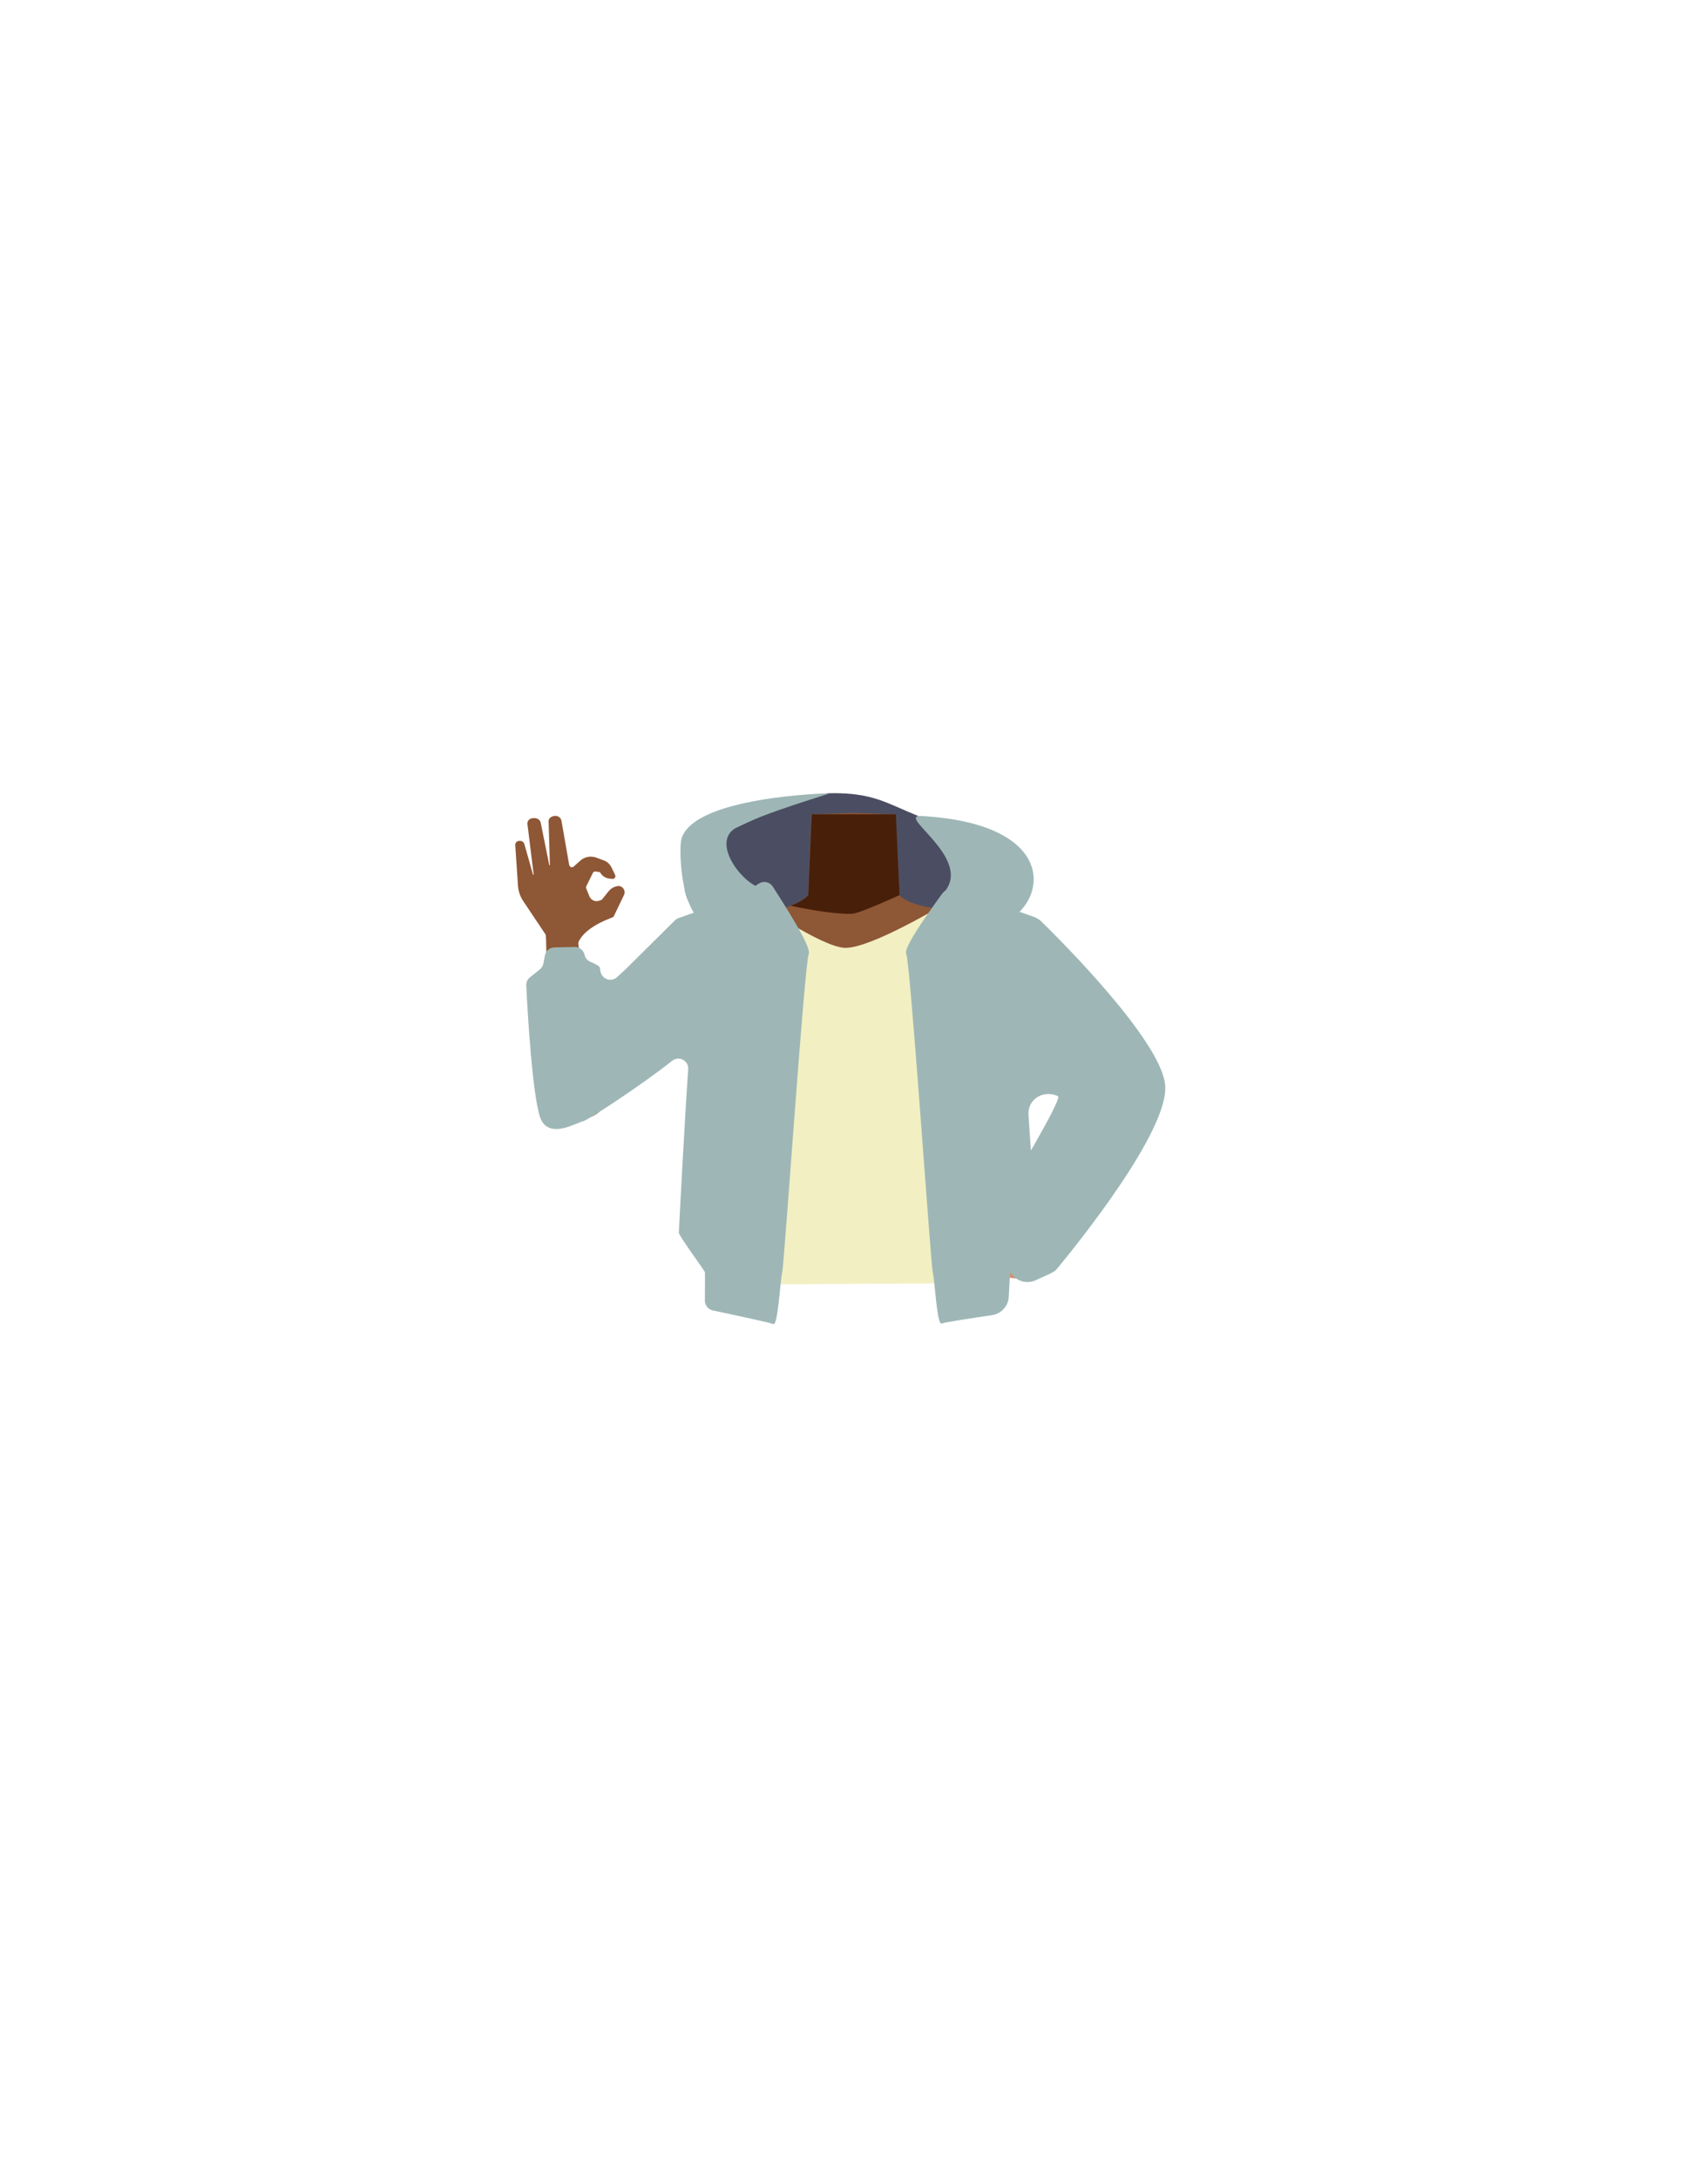 <?xml version="1.0" encoding="utf-8"?>
<!-- Generator: Adobe Illustrator 26.0.2, SVG Export Plug-In . SVG Version: 6.00 Build 0)  -->
<svg version="1.1" id="Calque_1" xmlns="http://www.w3.org/2000/svg" xmlns:xlink="http://www.w3.org/1999/xlink" x="0px" y="0px"
	 viewBox="0 0 788 1005" style="enable-background:new 0 0 788 1005;" xml:space="preserve">
<style type="text/css">
	.st0{fill:#D68F72;}
	.st1{fill:#AD6542;}
	.st2{fill:#4B4E62;}
	.st3{fill:#9EB7B6;}
	.st4{fill:#8E5736;}
	.st5{fill:#481F09;}
	.st6{fill:#F2EFC2;}
</style>
<g id="Calque_1_00000165918863909943410580000000292529789984097681_">
	<g id="Calque_12">
		<path class="st0" d="M465.8,459.5c0,0-0.1,3.9-9.3,10c-10.9,7.3-6.9,21.4-8.4,28.7c-1,4.9-9.9,17.3-13.7,16.6
			c-10.8-2-16.9-16.2-26.7-20.4c-5.7-2.4-8.2-4.7-13.7-2c-5.5-2.8-8-0.5-13.7,2c-9.8,4.2-15.8,18.5-26.7,20.4
			c-3.9,0.7-12.7-11.7-13.7-16.6c-1.5-7.3,2.5-21.4-8.4-28.7c-9.2-6.1-11.6-11-11.6-11c-7-17.1-6.1-26.7,3.9-29.7s29.4-7,38.6-10.1
			c4.7-1.6,8.5-3.4,10.6-5.8l1.6-37.3l18.3-0.6h2.2l14.3,0.5l4,0.1l0.7,15.7l0.6,12.9v0.5l0.4,8.2c0.4,0.5,0.9,0.9,1.5,1.3
			c2.7,2,6.8,3.2,11.6,4.2c6.5,1.3,30.5,8,37.8,9.4c3.1,0.6-2.8-0.9,0,0C475.8,430.6,472.8,442.4,465.8,459.5z"/>
		<path class="st1" d="M416.5,414.1c-5.4,4.2-18.8,11.4-21.3,12.6c-8.2,3.9-28.3-5-32.8-8.1c4.7-1.6,8.5-3.4,10.6-5.8l1.6-37.3h38.8
			l1.2,28.5v0.5l0.4,8.2C415.4,413.2,415.9,413.7,416.5,414.1z"/>
	</g>
</g>
<path class="st2" d="M360.6,443.9c-2.2,0.3-37.9-16.5-43.2-28.8s0.4-30.3,22.1-33.4c0,0,32.6-15.7,43.1-15.9
	c31.8-0.6,28.7,12.1,79.9,21c13.9,2.4,9,38.8-2.7,40s-23.4,10.8-43.6,11.8S360.6,443.9,360.6,443.9z"/>
<path class="st3" d="M425,376.3c-11.5-0.6,21.5,18,11.9,33.4s2.2,23.3,23,17.1C483,419.8,491.8,380,425,376.3z"/>
<path class="st4" d="M481.9,456.8c-4,9.8-16.2,6.5-25.5,12.7c-10.9,7.3-6.9,21.4-8.4,28.7c-1,4.9-9.9,17.3-13.7,16.6
	c-10.8-2-16.9-16.2-26.7-20.4c-5.7-2.4-8.2-4.7-13.7-2c-5.5-2.8-8-0.5-13.7,2c-9.8,4.2-15.8,18.5-26.7,20.4
	c-3.9,0.7-12.7-11.7-13.7-16.6c-1.5-7.3,2.5-21.4-8.4-28.7c-9.2-6.1-21.4-2.9-25.5-12.7c-7-17.1,14.5-27,24.4-30
	c11-3.3,25-5.5,34.4-9.1c3.5-1.4,6.4-3,8.1-4.9l1.6-37.3l18.3-0.6h2.2l14.3,0.5l4,0.1l0.7,15.7l0.6,12.9l0.4,8.7
	c2.5,2.7,7.2,4.3,13,5.5c6.5,1.3,14.2,2.1,21.5,3.5c3,0.5,6,1.2,9,2.1C468.5,426.8,488.9,439.7,481.9,456.8z"/>
<path class="st5" d="M415,412.8c0,0-18.6,8.5-21.9,8.6c-10.4,0.3-28.3-3.7-28.3-3.7c3.5-1.4,6.4-3,8.1-4.9l1.6-37.3h38.8l1.3,28.5
	L415,412.8z"/>
<path class="st0" d="M438.6,442.8c1.6,17.1,14.8,20.8,21.9,26.4c11.3,8.8,25.7,32.8,34.3,43.2c4.1,4.9,15.8,15.2,25.5,10.1l0,0
	c12.1-7,6.3-18.1,3-23.1c-6.8-10.2-25.3-30.4-30.1-41.3c-3.6-8.1-5-16.7-19.3-25.2c0,0-13.9-9.3-25.7-4.8
	C440.6,430.9,437.9,435.8,438.6,442.8L438.6,442.8z"/>
<path class="st0" d="M517.8,500.9c13.4,5.4,9.9,14.6,7.7,19.2c-2.3,5-37.9,48.2-46.9,60.3c-5.1,6.8-7.6,10.6-13.1,8.6
	c-5-1.8-4.9-5.6-1.8-12.8c15.8-36.8,15.8-43.2,31.8-68.6C502.3,496.7,514.4,499.5,517.8,500.9z"/>
<path class="st0" d="M348.7,447.1c-4.3,16.8-18,19.2-25.9,24c-12.6,7.7-32.1,21.1-42.5,30.5c-4.9,4.4-15.7,21.8-24.3,15.8l0,0
	c-10.6-8.2-2.9-18.6,1.3-23.2c8.6-9.4,28.3-26.9,34.9-37.2c4.9-7.7,7.6-16.1,23.1-23.2c0,0,15.3-7.9,26.2-2.3
	C348.6,435.1,350.5,440.2,348.7,447.1z"/>
<path class="st4" d="M265.6,516.4c15-0.9,13.8-10,14.7-14.8c0.2-1.2-11.5-40.6-13.8-70c-0.6-7.9-2-12-8.1-11.8
	c-5.5,0.2-6.7,3.2-6.6,6.4c0.5,31.2,1.4,21.5-2,78.9C249,519.8,261.8,516.6,265.6,516.4z"/>
<path class="st4" d="M280.7,411.1c0.9-1.1,2-1.9,3.4-2.3c0.1,0,0.2-0.1,0.4-0.1c2.4-0.7,4.4,1.8,3.4,4c-1.8,3.7-4,8.4-4.7,9.8
	c-0.1,0.3-0.4,0.5-0.7,0.6c-2.5,0.9-14.1,5.3-16,12.5c-0.4,1.7-9.5,1.5-12.7,1.3c-0.6,0-1.1-0.5-1.2-1.1l-0.8-4.5
	c0-0.2-0.1-0.3-0.2-0.5l-10.3-15.4c-1.3-2-2.1-4.3-2.3-6.6l-1.3-19.3c0.1-1,0.9-1.7,1.8-1.7l0,0c1-0.2,2.1,0.4,2.4,1.4l4,14.1
	c0.1,0.2,0.4,0.1,0.3-0.1l-2.9-23.5c0.1-1.4,1.2-2.4,2.6-2.4h0.2c1.4-0.2,2.8,0.5,3.3,1.8l4,19.8c0,0.2,0.3,0.2,0.3,0l-0.6-20.1
	c-0.1-1.2,1-2.3,2.6-2.5l0,0c1.5-0.3,2.9,0.6,3.3,2l3.6,20.6c0.2,1,1.4,1.4,2.1,0.7l3-2.7c1.9-1.7,4.6-2.3,7.1-1.5
	c1.4,0.5,2.9,1,4,1.5c1.4,0.5,2.5,1.6,3.2,2.9c0.6,1.1,1.2,2.5,1.8,3.7c0.4,0.9-0.3,1.9-1.2,1.8l-1.1-0.1c-1.8-0.1-3.4-1-4.4-2.5
	l-0.3-0.5l-2-0.3c-0.5-0.1-1.1,0.2-1.3,0.7l-3,6.1c-0.2,0.3-0.2,0.7,0,1.1l1.4,3.5c0.7,1.7,2.6,2.7,4.4,2.1l0.9-0.3
	c0.3-0.1,0.5-0.2,0.7-0.5L280.7,411.1z"/>
<path class="st6" d="M284.3,454.3l36.2,20.9l7.4-2v119.2l129.9-0.7l-5.6-124.1l14.9,21.5l38.5-22.5L474.3,426l-37.9-9.5
	c0,0-34.5,20.9-46.5,20.6c-10.7-0.2-41.2-21.4-41.2-21.4l-36.5,10.1L284.3,454.3"/>
<path class="st3" d="M330.4,426.8c13.1-1.4,22.5-17,22.5-17c-8.9,0-25.7-21.1-13.4-28s45-16.1,43.1-16c-1.8,0.1-62.4,1.6-68.2,21
	C312.9,391.9,314.1,428.5,330.4,426.8z"/>
<path class="st3" d="M339.2,414.1l-26.2,9.3c-0.6,0.2-1.2,0.6-1.7,1.1L288.6,447c-0.5,0.5-2.1,1.9-3.9,3.6c-2.6,2.4-6.8,1.1-7.6-2.4
	c-0.2-1-0.3-1.6-0.3-1.8c0-0.9-2.4-2-4.3-2.8c-1.4-0.6-2.5-1.8-2.8-3.3l0,0c-0.5-2.1-2.4-3.7-4.6-3.6l-9.3,0.2c-2.2,0-4,1.6-4.4,3.7
	l-0.7,3.7c-0.2,1.1-0.8,2-1.6,2.7l-4.6,3.7c-1.2,0.9-1.8,2.3-1.7,3.8c0.5,10.8,3,55.7,7.2,62.6c4.8,7.8,16.3,0.4,19,0
	c1.9-0.3,27.3-16.9,41.1-27.9c3.1-2.5,7.7-0.1,7.4,3.9c-1.7,24.4-4.3,74.3-4.3,75.4c0,1.4,11.9,17.5,12,18.1c0.1,0.4,0,8.3,0,13.2
	c0,2.2,1.5,4,3.6,4.5c8,1.7,26.4,5.6,28,6.3c2.1,1,3.2-20.5,4.1-24s10.3-142.6,12.2-146.6c1.5-3.2-11.2-22.7-16.6-31.2
	c-1.4-2.1-4.2-2.7-6.3-1.4l-10.1,6.4C339.8,413.8,339.5,414,339.2,414.1z"/>
<path class="st3" d="M447.3,410.6c-4.1-3.1-9.9-2.3-12.9,1.9c-6.9,9.5-17.6,24.6-16.3,27.3c1.9,4,11.3,143.1,12.2,146.6s2,25,4.1,24
	c1.4-0.7,14.6-2.6,23.2-3.9c4.3-0.6,7.6-4.2,7.8-8.5c0.3-5.2,0.6-11.4,0.7-11.7c0.1-0.6,12-16.5,12-18.1c0-1-2-30.7-3.6-54.1
	c-0.5-7.2,6.9-11.6,13.4-8.7c0.1,0,0.2,0.1,0.2,0.1c2.7,0.5-24.8,45.8-20,38c3.1-5.1-0.3,19.5-3.1,37.2c-1.1,7.2,6.2,12.7,12.8,9.7
	l7-3.2c1.3-0.6,2.4-1.4,3.2-2.5c8.2-9.9,50.9-62.6,49.6-83.9c-1.3-20.3-48.2-67.1-57.1-75.8c-0.9-0.9-2.1-1.6-3.3-2.1l-24.4-8.6
	c-0.9-0.3-1.8-0.8-2.5-1.4L447.3,410.6z"/>
</svg>
